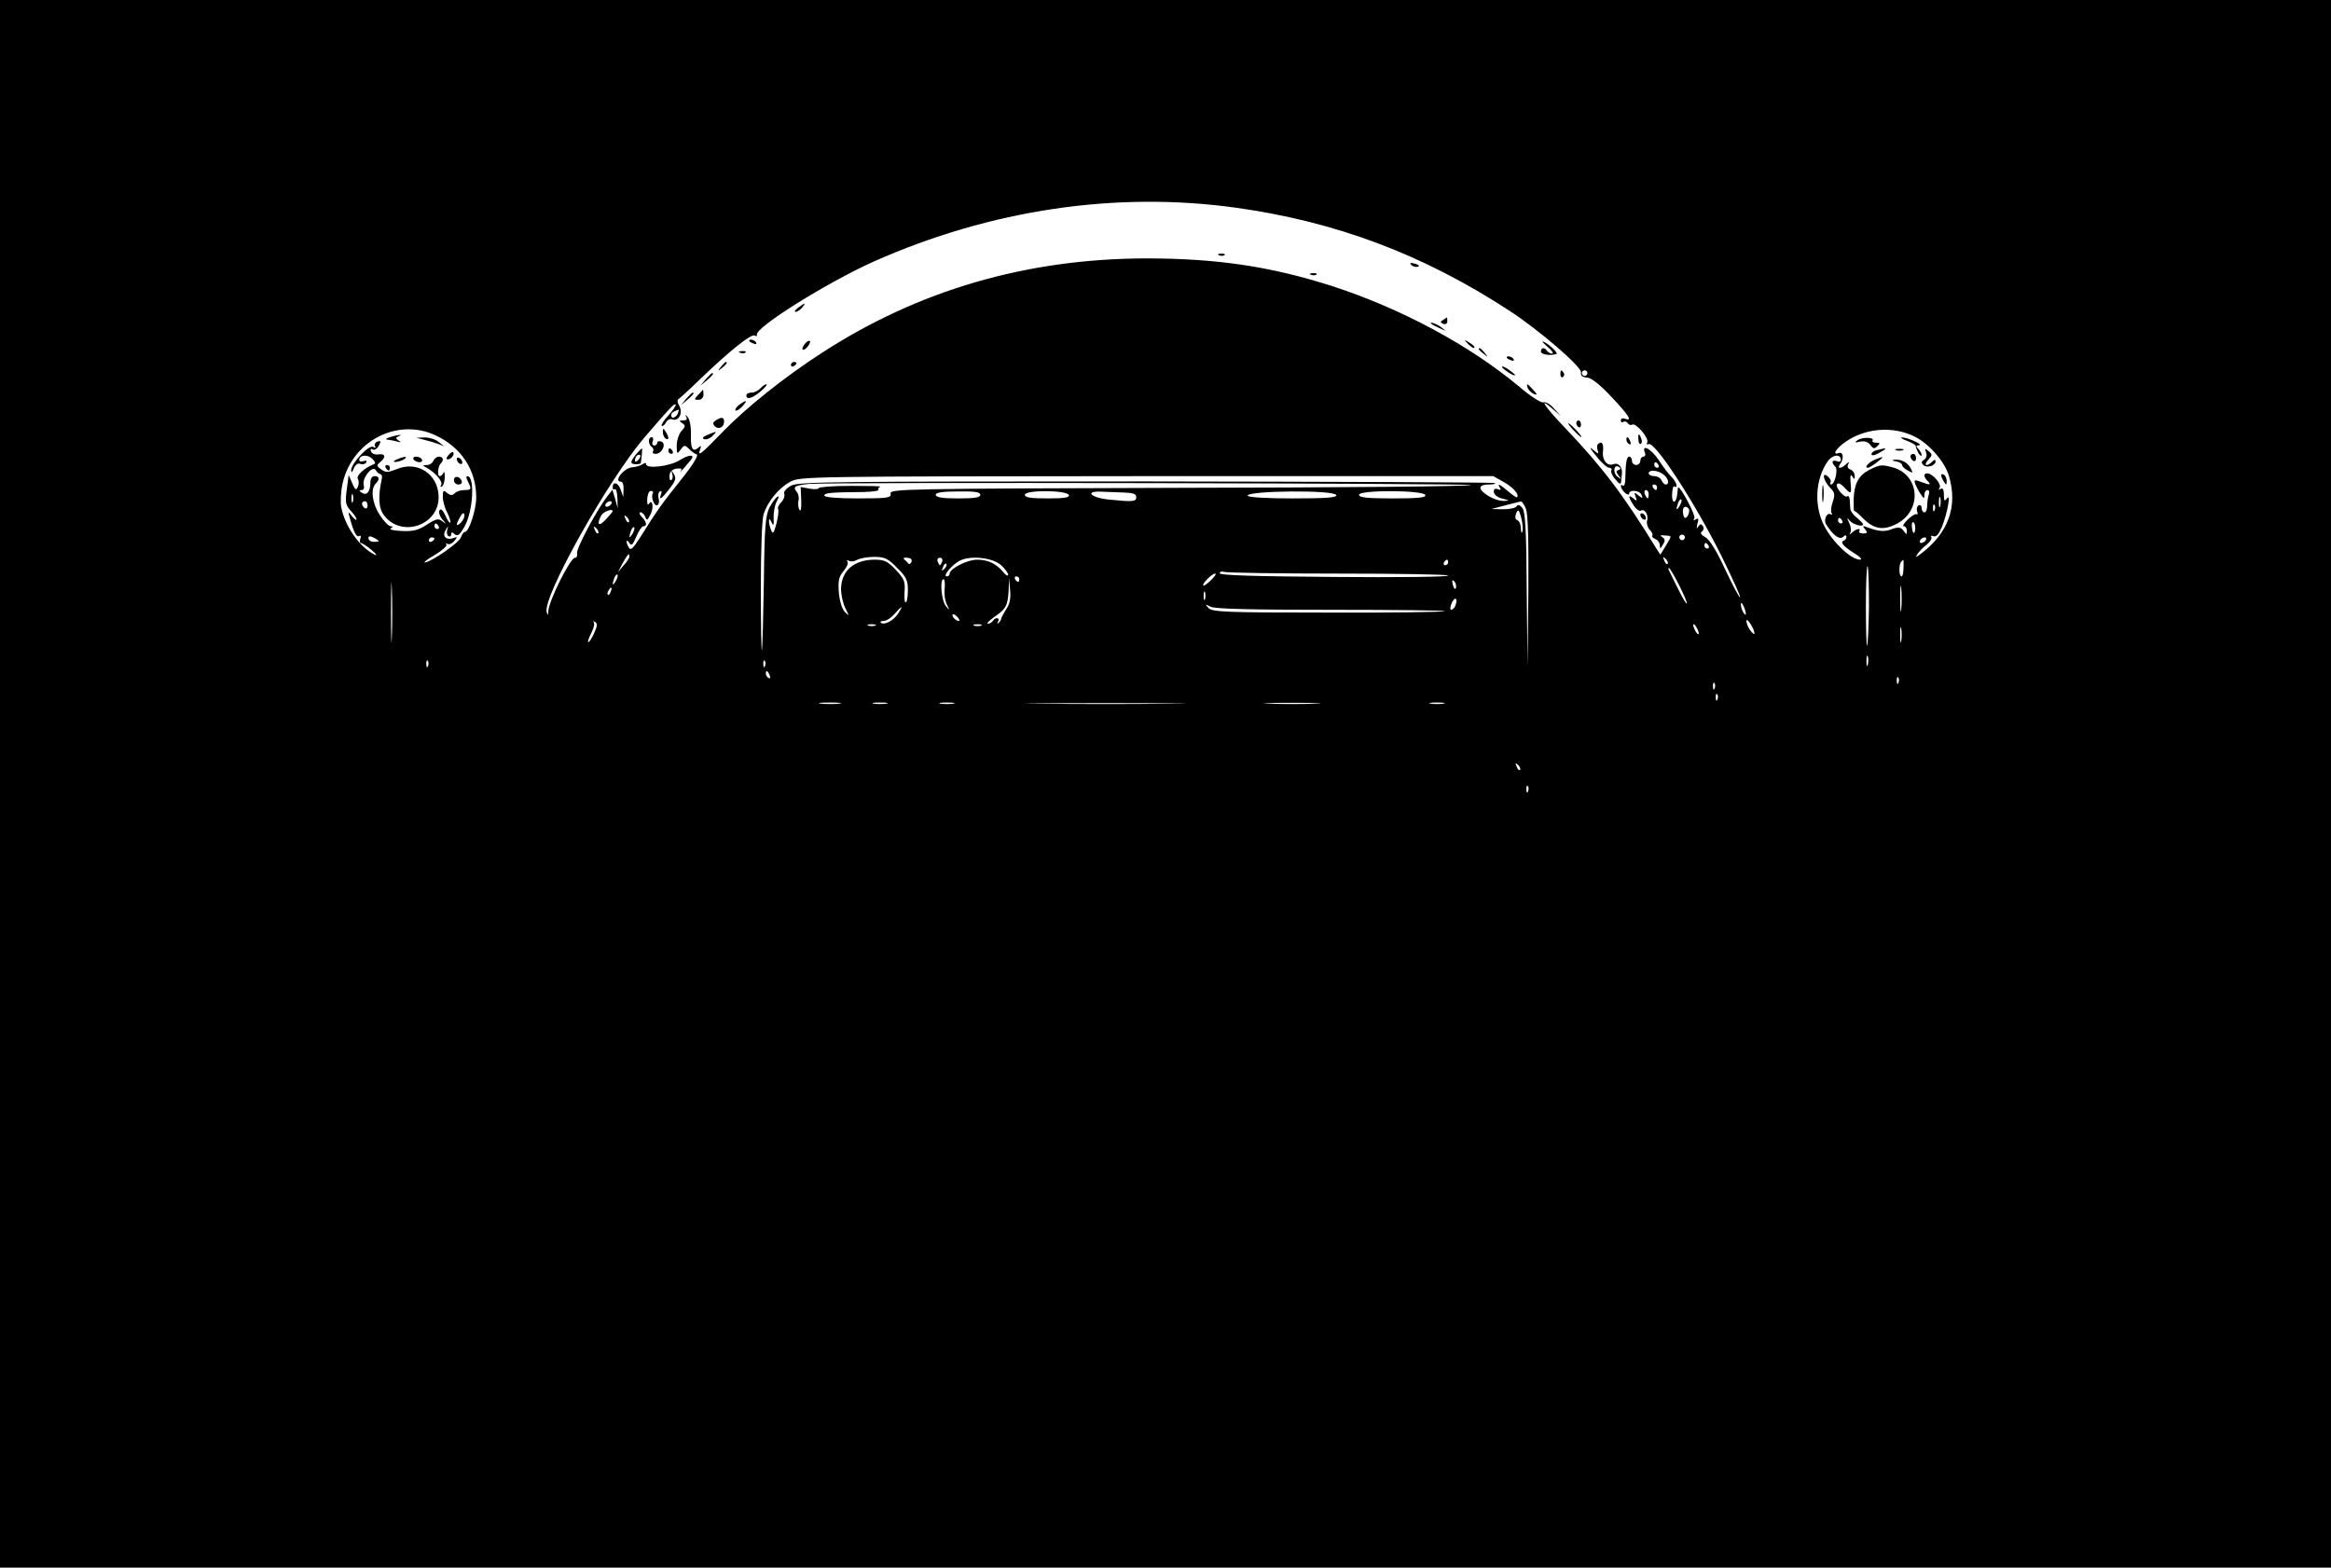 <?xml version="1.0" standalone="no"?>
<!DOCTYPE svg PUBLIC "-//W3C//DTD SVG 20010904//EN"
 "http://www.w3.org/TR/2001/REC-SVG-20010904/DTD/svg10.dtd">
<svg version="1.0" xmlns="http://www.w3.org/2000/svg"
 width="837pt" height="563pt" viewBox="0 0 837 563"
 preserveAspectRatio="xMidYMid meet">

<g transform="translate(0,563) scale(0.1,-0.1)"
fill="#000000" stroke="none">
<path d="M0 2815 l0 -2815 4185 0 4185 0 0 2815 0 2815 -4185 0 -4185 0 0
-2815z m4438 2069 c359 -50 673 -168 982 -370 106 -69 258 -200 257 -221 -2
-12 5 -18 22 -19 15 -1 46 -25 87 -69 64 -68 77 -89 49 -79 -8 4 -15 1 -15 -6
0 -6 4 -9 9 -5 5 3 12 1 16 -5 4 -6 11 -8 16 -5 12 8 60 -47 54 -63 -3 -7 -1
-11 4 -7 22 13 165 -207 261 -399 40 -81 71 -149 68 -151 -2 -3 -26 42 -53 99
-31 68 -57 109 -72 117 -15 8 -19 15 -12 20 6 4 8 12 4 19 -6 9 -10 9 -17 -1
-6 -10 -7 -7 -3 10 5 17 4 22 -5 16 -9 -5 -11 -4 -6 4 6 9 -48 111 -58 111 -1
0 -2 -10 -3 -21 -3 -38 -20 -42 -19 -5 1 19 4 32 8 29 15 -9 8 17 -10 34 -10
10 -31 37 -46 61 -27 40 -62 59 -50 27 4 -8 1 -15 -5 -15 -6 0 -11 -7 -11 -15
0 -8 -7 -15 -15 -15 -8 0 -15 7 -15 15 0 8 -4 15 -10 15 -9 0 -13 -20 -14 -82
0 -15 -4 -25 -8 -22 -14 9 -8 -13 7 -26 8 -7 15 -8 15 -3 0 16 38 12 44 -4 6
-14 4 -14 -11 -2 -15 12 -16 12 -10 -5 6 -16 5 -17 -8 -6 -20 16 -19 6 1 -25
9 -14 21 -22 26 -19 14 9 29 -17 22 -37 -2 -9 2 -24 10 -32 8 -8 12 -17 9 -21
-3 -3 2 -8 11 -12 9 -3 16 -14 16 -23 1 -13 2 -13 11 3 9 14 8 20 -2 27 -10 6
-7 8 9 6 27 -2 26 1 3 -38 l-19 -31 -15 23 c-119 194 -194 292 -327 432 -75
78 -100 117 -42 66 l27 -24 -25 28 c-13 15 -30 25 -38 22 -8 -3 -47 22 -90 59
-177 147 -421 278 -667 358 -221 71 -415 100 -670 100 -429 -1 -817 -114
-1165 -340 -133 -86 -268 -194 -353 -281 -79 -82 -94 -94 -83 -65 5 14 4 15
-8 5 -18 -15 -26 -2 -25 41 1 39 -4 65 -16 75 -4 4 -5 2 -1 -4 5 -9 1 -13 -11
-13 -15 0 -15 -2 -3 -10 12 -8 12 -11 -3 -28 -9 -10 -17 -34 -17 -52 0 -31 1
-32 14 -15 12 17 15 18 30 3 8 -9 21 -18 28 -20 7 -3 -14 -38 -55 -89 -69 -86
-89 -114 -147 -207 -24 -38 -35 -50 -41 -40 -5 7 -9 18 -9 23 0 6 5 3 10 -5 7
-12 12 -7 25 23 8 20 20 37 25 37 15 0 12 17 -6 34 -8 9 -10 16 -4 16 6 0 13
-7 17 -16 5 -14 8 -13 18 7 14 24 8 61 -5 39 -4 -6 -7 1 -6 17 1 17 6 30 13
30 7 0 10 -4 7 -9 -8 -13 6 -49 17 -42 5 3 7 14 4 24 -3 10 -1 21 4 25 7 3 8
0 5 -9 -10 -26 2 -18 30 19 22 28 25 38 16 52 -11 17 -11 17 -6 1 3 -10 1 -20
-3 -22 -5 -3 -8 4 -7 16 1 14 9 22 25 25 18 2 21 0 15 -10 -8 -11 7 6 36 40
18 22 -5 22 -40 0 -35 -22 -120 -32 -120 -14 0 6 -5 5 -12 0 -7 -5 -24 -10
-36 -11 -31 -1 -71 -52 -42 -52 6 0 10 -12 9 -27 l-1 -28 -10 28 c-9 25 -28
29 -28 6 0 -6 3 -8 8 -6 4 3 8 -11 9 -31 l1 -37 -9 33 -10 33 -18 -23 c-38
-49 -112 -188 -109 -205 2 -10 -2 -17 -7 -16 -16 2 -94 -154 -96 -191 -1 -17
-2 -18 -6 -4 -14 56 221 475 352 628 93 108 106 122 111 117 3 -2 -9 -20 -25
-38 -17 -18 -28 -35 -25 -38 3 -3 10 2 15 11 5 10 15 15 23 12 22 -9 39 21 26
47 -9 15 -9 23 -1 28 6 4 43 38 83 77 104 99 176 156 188 149 6 -4 9 -2 8 3
-7 26 253 188 420 263 419 186 869 253 1300 193z m1262 -594 c0 -5 -4 -10 -10
-10 -5 0 -10 5 -10 10 0 6 5 10 10 10 6 0 10 -4 10 -10z m-3266 -145 c-7 -16
-24 -21 -24 -6 0 8 7 13 27 20 1 1 0 -6 -3 -14z m-869 -79 c92 -43 145 -125
145 -222 0 -45 -26 -124 -40 -124 -5 0 -11 -9 -15 -20 -6 -19 -109 -90 -130
-90 -5 0 11 13 38 28 26 16 44 32 40 37 -5 4 -3 5 3 2 7 -4 18 1 25 10 12 14
12 16 -2 11 -26 -10 -43 6 -29 28 9 16 11 16 6 2 -3 -10 -1 -20 4 -23 6 -4 10
-1 10 6 0 8 4 9 13 0 11 -8 18 -2 35 28 31 55 38 181 10 181 -5 0 -4 -8 2 -19
14 -28 13 -31 -13 -31 -13 0 -28 -5 -35 -12 -8 -8 -15 -8 -27 2 -13 11 -15 9
-15 -14 0 -15 7 -41 16 -57 8 -17 13 -33 11 -36 -3 -2 -11 9 -18 26 -9 19 -16
26 -21 18 -4 -6 1 -21 10 -32 16 -18 16 -19 0 -7 -14 11 -22 9 -55 -12 -30
-20 -49 -25 -90 -23 -28 1 -46 5 -40 9 9 6 9 8 0 8 -7 0 -25 18 -39 40 -28 42
-34 94 -15 113 15 15 14 27 -4 27 -9 0 -15 -9 -15 -22 0 -34 -13 -49 -30 -38
-11 7 -12 10 -2 10 8 0 11 7 8 18 -7 24 31 72 43 54 4 -8 12 -14 17 -15 5 -1
7 -9 5 -17 -14 -62 -12 -107 9 -132 62 -80 195 -35 195 66 0 82 -75 133 -151
101 -30 -12 -39 -13 -55 -1 -17 12 -18 15 -4 26 22 18 19 32 -7 28 -11 -2 -23
3 -26 11 -3 8 0 11 6 7 6 -4 16 2 22 13 9 17 8 19 -5 15 -8 -3 -12 -11 -8 -17
4 -6 1 -7 -7 -2 -15 9 -80 -60 -79 -84 0 -10 4 -8 9 6 6 14 15 21 24 17 8 -3
17 -1 21 5 3 7 0 8 -9 5 -9 -3 -16 -2 -16 4 0 18 29 21 46 5 14 -14 14 -18 2
-22 -31 -13 -60 -40 -53 -51 4 -6 4 -19 0 -28 -6 -14 -10 -12 -20 12 l-13 30
-7 -53 c-6 -45 -4 -55 14 -75 12 -12 21 -26 21 -31 0 -5 -7 0 -16 11 -14 18
-15 18 -8 -6 14 -51 24 -71 34 -65 6 3 7 -1 4 -9 -3 -9 -2 -16 2 -16 5 -1 23
-12 39 -26 17 -14 21 -21 10 -16 -54 27 -107 102 -120 172 -3 19 -1 57 5 83
34 154 198 238 335 173z m5312 -5 c51 -26 106 -89 121 -140 33 -110 -2 -206
-102 -281 -18 -13 -19 -13 -11 0 5 8 19 23 32 33 13 10 21 23 18 28 -4 5 0 6
8 3 10 -3 19 8 30 34 20 50 33 123 18 102 -9 -12 -11 -9 -11 13 0 19 -4 26
-12 21 -7 -5 -8 -3 -3 5 7 13 -26 51 -45 51 -14 0 -13 -13 2 -28 14 -14 8 -15
-26 -2 -21 8 -24 7 -19 -8 4 -9 12 -26 20 -37 11 -17 13 -17 13 -2 0 9 5 17
11 17 6 0 8 -7 5 -16 -3 -9 -6 -27 -6 -40 0 -13 -4 -24 -10 -24 -5 0 -10 7
-10 16 0 8 -5 12 -11 9 -6 -4 -8 -14 -5 -22 3 -8 2 -12 -2 -10 -4 3 -18 -6
-32 -19 -13 -13 -20 -24 -14 -24 6 0 11 -7 11 -16 0 -15 -1 -15 -12 0 -10 13
-18 14 -41 6 -27 -11 -49 -9 -91 7 -15 6 -16 4 -6 -8 10 -12 8 -15 -7 -15 -10
0 -16 4 -14 8 8 13 -11 9 -25 -4 -11 -10 -12 -10 -7 -1 4 7 2 23 -4 35 -9 19
-9 21 2 8 12 -14 48 -24 48 -13 0 3 -10 13 -22 23 -13 10 -23 24 -24 32 0 7
-2 22 -2 32 -1 11 -5 17 -8 14 -9 -10 -45 32 -38 43 4 6 14 2 25 -10 26 -28
28 -27 24 16 -2 24 0 32 6 22 7 -12 9 -11 9 2 0 9 -7 20 -16 23 -9 3 -12 11
-8 18 6 10 4 11 -7 1 -7 -7 -17 -13 -22 -13 -6 0 -5 5 0 13 15 18 12 46 -4 40
-24 -9 -13 13 18 36 73 54 176 63 256 22z m-267 -83 c0 -6 -7 -8 -15 -4 -17 6
-20 -5 -5 -20 11 -11 -2 -64 -15 -64 -4 0 -4 3 -2 8 3 4 -1 13 -9 20 -24 22
-17 -15 7 -39 17 -17 19 -25 10 -51 -6 -17 -8 -35 -4 -41 3 -5 1 -7 -4 -4 -13
8 -26 -20 -16 -36 24 -38 47 -56 60 -46 8 8 13 8 13 1 0 -6 -4 -12 -10 -14
-14 -5 0 -21 40 -46 20 -12 28 -22 19 -22 -32 0 -97 61 -128 120 -38 72 -33
168 11 232 18 26 48 29 48 6z m-655 -18 c3 -5 1 -10 -4 -10 -6 0 -11 5 -11 10
0 6 2 10 4 10 3 0 8 -4 11 -10z m18 -34 c18 -14 23 -36 8 -36 -5 0 -11 7 -15
15 -3 8 -15 15 -26 15 -11 0 -20 5 -20 10 0 14 32 12 53 -4z m-572 -28 c33
-19 56 -45 46 -54 -1 -2 -16 8 -31 21 -32 27 -41 31 -30 13 5 -7 2 -9 -8 -5
-11 4 -15 0 -14 -11 2 -10 16 -20 32 -23 24 -6 25 -7 6 -8 -24 -1 -58 14 -79
34 -15 16 -6 25 25 25 14 0 23 2 20 5 -3 3 -565 5 -1251 6 -1116 0 -1248 -1
-1276 -15 -18 -10 -28 -22 -25 -30 3 -7 -2 -21 -11 -30 -9 -9 -14 -20 -11 -24
3 -5 0 -28 -6 -52 -9 -35 -13 -40 -19 -24 -11 27 -10 54 1 29 7 -16 9 -13 8
15 -1 19 4 46 11 59 8 15 9 21 2 17 -6 -4 -19 -22 -28 -39 -14 -27 -18 -69
-20 -262 -2 -126 -5 -239 -7 -250 -2 -11 -4 87 -4 219 0 139 4 252 10 270 16
47 55 94 96 116 36 19 67 19 1281 20 l1243 0 39 -22z m-119 -10 c-5 -5 -476
-9 -1047 -10 -984 -3 -1040 -4 -1037 -20 3 -16 -8 -18 -118 -18 -73 0 -120 4
-120 10 0 10 22 12 142 13 31 1 55 4 52 8 -2 4 1 9 7 11 6 2 -41 3 -105 3 -64
0 -116 -4 -116 -8 0 -4 -15 -5 -33 -2 l-32 6 2 -48 c1 -28 -1 -42 -6 -34 -5 7
-6 22 -4 32 3 11 0 26 -7 34 -14 17 -5 22 45 27 69 7 2383 2 2377 -4z m668 -8
c0 -5 -2 -10 -4 -10 -3 0 -8 5 -11 10 -3 6 -1 10 4 10 6 0 11 -4 11 -10z
m-2430 -27 c0 -10 -21 -13 -80 -13 -57 0 -80 4 -80 13 0 8 23 12 80 12 59 1
80 -2 80 -12z m318 -1 c3 -9 -17 -12 -77 -12 -59 0 -81 3 -81 13 0 18 152 17
158 -1z m200 9 c30 -1 42 -5 42 -16 0 -17 -11 -18 -99 -9 -67 7 -88 32 -23 28
20 -1 56 -2 80 -3z m760 -9 c3 -9 -35 -12 -157 -12 -96 0 -161 4 -161 10 0 18
311 21 318 2z m320 0 c3 -9 -25 -12 -117 -12 -91 0 -121 3 -121 13 0 18 232
17 238 -1z m802 3 c0 -8 -2 -15 -4 -15 -2 0 -6 7 -10 15 -3 8 -1 15 4 15 6 0
10 -7 10 -15z m-4653 -27 c-3 -7 -5 -2 -5 12 0 14 2 19 5 13 2 -7 2 -19 0 -25z
m5700 -15 c-3 -10 -5 -4 -5 12 0 17 2 24 5 18 2 -7 2 -21 0 -30z m-936 0 c-12
-20 -14 -14 -5 12 4 9 9 14 11 11 3 -2 0 -13 -6 -23z m-4711 1 c0 -8 -4 -12
-10 -9 -5 3 -10 10 -10 16 0 5 5 9 10 9 6 0 10 -7 10 -16z m875 6 c-3 -5 -11
-10 -16 -10 -6 0 -7 5 -4 10 3 6 11 10 16 10 6 0 7 -4 4 -10z m3284 -17 c8
-19 10 -113 9 -298 l-3 -270 -3 276 c-1 212 -5 279 -15 294 -10 12 -16 14 -21
7 -4 -7 -26 -11 -49 -11 l-42 1 50 13 c28 7 53 14 56 14 4 1 12 -11 18 -26z
m1468 -5 c-3 -8 -6 -5 -6 6 -1 11 2 17 5 13 3 -3 4 -12 1 -19z m-884 6 c7 -7
-2 -34 -12 -34 -4 0 -7 9 -8 20 -2 19 8 26 20 14z m-3863 -10 c0 -2 -11 -15
-25 -30 -25 -27 -34 -19 -16 15 8 14 41 26 41 15z m3267 -72 c-3 -10 -5 -5 -6
10 0 14 -6 28 -13 30 -7 3 -9 11 -4 24 7 16 10 15 18 -14 5 -19 7 -41 5 -50z
m-3811 32 c-19 -18 -21 -11 -4 19 7 14 13 17 15 10 3 -7 -3 -20 -11 -29z m602
1 c-3 -3 -9 2 -12 12 -6 14 -5 15 5 6 7 -7 10 -15 7 -18z m4357 5 c3 -5 1 -10
-4 -10 -6 0 -11 5 -11 10 0 6 2 10 4 10 3 0 8 -4 11 -10z m262 -30 c-2 -23
-10 -17 -12 10 -1 10 2 17 6 14 4 -2 7 -13 6 -24z m-5302 10 c3 -5 1 -10 -4
-10 -6 0 -11 5 -11 10 0 6 2 10 4 10 3 0 8 -4 11 -10z m573 -25 c-3 -3 -9 2
-12 12 -6 14 -5 15 5 6 7 -7 10 -15 7 -18z m123 -2 c-12 -20 -14 -14 -5 12 4
9 9 14 11 11 3 -2 0 -13 -6 -23z m-911 -26 c0 -2 -8 -3 -18 -3 -10 0 -19 6
-19 13 0 8 6 9 19 2 10 -5 18 -11 18 -12z m4690 13 c0 -5 -4 -10 -10 -10 -5 0
-10 5 -10 10 0 6 5 10 10 10 6 0 10 -4 10 -10z m-4490 -4 c0 -3 -4 -8 -10 -11
-5 -3 -10 -1 -10 4 0 6 5 11 10 11 6 0 10 -2 10 -4z m5355 -6 c-3 -5 -11 -10
-16 -10 -6 0 -7 5 -4 10 3 6 11 10 16 10 6 0 7 -4 4 -10z m-780 -20 c3 -5 1
-10 -4 -10 -6 0 -11 5 -11 10 0 6 2 10 4 10 3 0 8 -4 11 -10z m-3875 -39 c0
-5 -9 -19 -21 -32 l-20 -24 17 33 c19 33 24 38 24 23z m961 -40 c33 -32 39
-45 39 -79 0 -23 -3 -43 -7 -45 -5 -3 -6 14 -5 37 3 37 -1 47 -31 79 -29 31
-41 37 -76 37 -75 0 -120 -40 -121 -105 0 -22 7 -53 16 -70 14 -28 14 -29 -2
-13 -10 10 -19 38 -22 70 -3 43 0 57 17 77 11 13 18 28 14 34 -3 6 -1 7 5 3 7
-4 20 -2 29 3 10 6 38 11 62 11 37 0 49 -5 82 -39z m52 21 c-3 -7 -9 -10 -12
-5 -3 4 -10 11 -15 15 -4 4 1 6 12 5 12 -1 18 -6 15 -15z m110 1 c-3 -7 -6
-13 -8 -13 -2 0 -5 6 -8 13 -3 8 1 14 8 14 7 0 11 -6 8 -14z m212 -13 c14 -13
25 -28 25 -34 -1 -6 -9 -2 -18 10 -25 30 -55 44 -94 44 -34 0 -98 -32 -98 -50
0 -5 -5 -10 -10 -10 -18 0 23 47 50 58 41 18 117 8 145 -18z m2393 5 c-3 -3
-9 2 -12 12 -6 14 -5 15 5 6 7 -7 10 -15 7 -18z m-788 5 c0 -5 -5 -10 -11 -10
-5 0 -7 5 -4 10 3 6 8 10 11 10 2 0 4 -4 4 -10z m1635 -20 c0 -16 -3 -30 -7
-30 -10 0 -10 44 -1 53 9 10 9 10 8 -23z m-3444 -3 c-10 -9 -11 -8 -5 6 3 10
9 15 12 12 3 -3 0 -11 -7 -18z m-1984 -244 c-1 -49 -3 -9 -3 87 0 96 2 136 3
88 2 -49 2 -127 0 -175z m5304 110 c-1 -75 -4 -139 -7 -142 -2 -2 -4 62 -4
144 0 82 3 146 6 142 3 -3 5 -68 5 -144z m-682 76 c17 -34 30 -64 28 -66 -4
-3 -22 32 -65 120 -2 4 -1 7 1 7 3 0 19 -28 36 -61z m-1223 41 c217 0 394 -3
394 -7 0 -5 -184 -7 -410 -5 -286 2 -410 6 -410 13 0 6 7 8 16 5 9 -3 193 -6
410 -6z m-2595 -27 c-12 -20 -14 -14 -5 12 4 9 9 14 11 11 3 -2 0 -13 -6 -23z
m2138 4 c-13 -13 -26 -22 -28 -20 -7 5 31 43 42 43 6 0 -1 -10 -14 -23z m-689
3 c0 -5 -2 -10 -4 -10 -3 0 -8 5 -11 10 -3 6 -1 10 4 10 6 0 11 -4 11 -10z
m-268 -34 c-2 -18 1 -44 8 -57 11 -23 10 -23 -4 -5 -16 20 -22 96 -8 96 4 0 6
-15 4 -34z m221 -74 c-9 -15 -18 -30 -18 -34 0 -3 -4 -10 -9 -15 -5 -5 -6 -3
-2 5 8 14 -10 17 -19 2 -3 -5 -11 -10 -18 -10 -6 0 5 11 24 25 42 28 48 41 51
98 l1 42 4 -43 c3 -30 -1 -52 -14 -70z m1615 77 c-3 -8 -7 -3 -11 10 -4 17 -3
21 5 13 5 -5 8 -16 6 -23z m1599 -76 c-2 -21 -4 -4 -4 37 0 41 2 58 4 38 2
-21 2 -55 0 -75z m-4634 62 c-3 -9 -8 -14 -10 -11 -3 3 -2 9 2 15 9 16 15 13
8 -4z m2134 -27 c-3 -7 -5 -2 -5 12 0 14 2 19 5 13 2 -7 2 -19 0 -25z m899
-23 c-3 -8 -10 -15 -15 -15 -5 0 -4 11 2 25 12 25 23 16 13 -10z m1043 -30 c0
-5 -4 -3 -9 5 -5 8 -9 22 -9 30 0 16 17 -16 18 -35z m-1488 15 c227 0 410 -2
407 -5 -3 -3 -192 -6 -419 -5 -365 0 -415 2 -429 16 -14 15 -13 15 7 5 15 -8
150 -11 434 -11z m-1557 -15 c-16 -24 -50 -42 -61 -31 -4 3 1 6 10 6 10 0 27
11 39 25 28 32 33 32 12 0z m221 -24 c-6 -5 -25 10 -25 20 0 5 6 4 14 -3 8 -7
12 -15 11 -17z m2855 -45 c0 -6 -7 -1 -15 10 -8 10 -14 26 -14 34 0 16 28 -28
29 -44z m-4167 -1 c-9 -19 -18 -33 -21 -31 -2 2 3 17 12 34 8 16 12 33 8 37
-4 5 -2 5 5 1 9 -5 8 -15 -4 -41z m1010 28 c-7 -2 -19 -2 -25 0 -7 3 -2 5 12
5 14 0 19 -2 13 -5z m380 0 c-7 -2 -19 -2 -25 0 -7 3 -2 5 12 5 14 0 19 -2 13
-5z m2577 -28 c0 -5 -5 -3 -10 5 -5 8 -10 20 -10 25 0 6 5 3 10 -5 5 -8 10
-19 10 -25z m727 -27 c-2 -13 -4 -3 -4 22 0 25 2 35 4 23 2 -13 2 -33 0 -45z
m-120 -85 c-3 -10 -5 -4 -5 12 0 17 2 24 5 18 2 -7 2 -21 0 -30z m-5170 -5
c-3 -8 -6 -5 -6 6 -1 11 2 17 5 13 3 -3 4 -12 1 -19z m1210 0 c-3 -8 -6 -5 -6
6 -1 11 2 17 5 13 3 -3 4 -12 1 -19z m17 -34 c3 -8 2 -12 -4 -9 -6 3 -10 10
-10 16 0 14 7 11 14 -7z m4053 -26 c-3 -8 -6 -5 -6 6 -1 11 2 17 5 13 3 -3 4
-12 1 -19z m-660 -20 c-3 -8 -6 -5 -6 6 -1 11 2 17 5 13 3 -3 4 -12 1 -19z
m10 -40 c-3 -8 -6 -5 -6 6 -1 11 2 17 5 13 3 -3 4 -12 1 -19z m-3154 -15 c-18
-2 -48 -2 -65 0 -18 2 -4 4 32 4 36 0 50 -2 33 -4z m170 0 c-13 -2 -33 -2 -45
0 -13 2 -3 4 22 4 25 0 35 -2 23 -4z m240 0 c-13 -2 -33 -2 -45 0 -13 2 -3 4
22 4 25 0 35 -2 23 -4z m780 0 c-128 -2 -338 -2 -465 0 -128 1 -24 2 232 2
256 0 360 -1 233 -2z m520 0 c-46 -2 -120 -2 -165 0 -46 1 -9 3 82 3 91 0 128
-2 83 -3z m460 0 c-13 -2 -33 -2 -45 0 -13 2 -3 4 22 4 25 0 35 -2 23 -4z
m275 -238 c-3 -3 -9 2 -12 12 -6 14 -5 15 5 6 7 -7 10 -15 7 -18z m29 -77 c-3
-8 -6 -5 -6 6 -1 11 2 17 5 13 3 -3 4 -12 1 -19z"/>
<path d="M4378 4713 c7 -3 16 -2 19 1 4 3 -2 6 -13 5 -11 0 -14 -3 -6 -6z"/>
<path d="M5068 4678 c5 -5 16 -8 23 -6 8 3 3 7 -10 11 -17 4 -21 3 -13 -5z"/>
<path d="M4708 4643 c7 -3 16 -2 19 1 4 3 -2 6 -13 5 -11 0 -14 -3 -6 -6z"/>
<path d="M2866 4525 c-11 -8 -15 -15 -9 -15 6 0 16 7 23 15 16 19 11 19 -14 0z"/>
<path d="M5182 4481 c-11 -7 -11 -9 0 -14 9 -3 15 1 15 9 0 8 -1 14 -1 14 -1
0 -7 -4 -14 -9z"/>
<path d="M5141 4466 c2 -2 15 -9 29 -15 24 -11 24 -11 6 3 -16 13 -49 24 -35
12z"/>
<path d="M2690 4406 c0 -2 7 -7 16 -10 8 -3 12 -2 9 4 -6 10 -25 14 -25 6z"/>
<path d="M2890 4395 c-7 -9 -11 -18 -8 -20 3 -3 11 1 18 10 7 9 11 18 8 20 -3
3 -11 -1 -18 -10z"/>
<path d="M5272 4394 c10 -10 20 -16 22 -13 3 3 -5 11 -17 18 -21 13 -21 12 -5
-5z"/>
<path d="M5555 4386 c17 -14 25 -25 18 -26 -6 0 -15 5 -18 10 -9 14 -22 12
-22 -3 0 -10 35 -16 56 -8 7 2 -23 32 -43 42 -13 7 -9 1 9 -15z"/>
<path d="M5310 4376 c0 -2 8 -10 18 -17 15 -13 16 -12 3 4 -13 16 -21 21 -21
13z"/>
<path d="M2658 4363 c7 -3 16 -2 19 1 4 3 -2 6 -13 5 -11 0 -14 -3 -6 -6z"/>
<path d="M5410 4346 c0 -2 7 -7 16 -10 8 -3 12 -2 9 4 -6 10 -25 14 -25 6z"/>
<path d="M2589 4313 c-13 -16 -12 -17 4 -4 16 13 21 21 13 21 -2 0 -10 -8 -17
-17z"/>
<path d="M2840 4319 c0 -5 5 -7 10 -4 6 3 10 8 10 11 0 2 -4 4 -10 4 -5 0 -10
-5 -10 -11z"/>
<path d="M5394 4311 c7 -11 46 -35 46 -28 0 3 -12 12 -26 22 -15 9 -23 12 -20
6z"/>
<path d="M5603 4285 c0 -8 4 -12 9 -9 5 3 6 10 3 15 -9 13 -12 11 -12 -6z"/>
<path d="M2534 4268 l-19 -23 23 19 c21 18 27 26 19 26 -2 0 -12 -10 -23 -22z"/>
<path d="M2730 4235 c-7 -8 -21 -15 -31 -15 -11 0 -19 -4 -19 -10 0 -17 21
-11 52 15 16 14 25 25 20 25 -5 0 -15 -7 -22 -15z"/>
<path d="M5486 4236 c3 -8 13 -17 22 -21 13 -5 13 -2 -3 15 -21 24 -26 25 -19
6z"/>
<path d="M2507 4212 c-15 -16 -15 -18 1 -18 10 0 18 8 18 18 0 10 -1 18 -2 18
0 0 -8 -8 -17 -18z"/>
<path d="M2464 4198 l-19 -23 23 19 c21 18 27 26 19 26 -2 0 -12 -10 -23 -22z"/>
<path d="M2654 4176 c-10 -8 -16 -17 -13 -20 3 -3 14 3 24 14 21 23 17 26 -11
6z"/>
<path d="M2570 4120 c-11 -7 -12 -12 -3 -21 13 -13 33 -4 33 17 0 16 -9 18
-30 4z"/>
<path d="M5660 4111 c0 -6 4 -12 8 -15 5 -3 9 1 9 9 0 8 -4 15 -9 15 -4 0 -8
-4 -8 -9z"/>
<path d="M5650 4085 c13 -14 26 -25 28 -25 3 0 -5 11 -18 25 -13 14 -26 25
-28 25 -3 0 5 -11 18 -25z"/>
<path d="M2380 4078 c0 -9 5 -20 10 -23 13 -8 13 5 0 25 -8 13 -10 13 -10 -2z"/>
<path d="M2540 4068 c-16 -7 -20 -12 -12 -15 8 -3 21 2 30 11 19 18 17 19 -18
4z"/>
<path d="M5883 4051 c0 -11 5 -18 9 -15 4 3 5 11 1 19 -7 21 -12 19 -10 -4z"/>
<path d="M2330 4046 c0 -8 5 -18 10 -21 6 -4 8 -11 5 -16 -4 -5 1 -9 9 -9 23
0 40 36 21 44 -8 3 -15 1 -15 -4 0 -6 -5 -10 -11 -10 -6 0 -9 7 -5 15 3 8 1
15 -4 15 -6 0 -10 -6 -10 -14z"/>
<path d="M5840 4051 c0 -6 4 -13 10 -16 6 -3 7 1 4 9 -7 18 -14 21 -14 7z"/>
<path d="M5737 4034 c-3 -3 -3 -13 0 -22 5 -14 2 -13 -17 3 -15 13 -11 4 11
-22 18 -24 40 -43 47 -43 7 0 11 -4 8 -9 -3 -5 3 -20 14 -32 14 -18 20 -20 21
-9 1 8 2 22 3 30 2 22 -13 40 -30 33 -23 -9 -42 15 -38 47 3 28 -5 38 -19 24z
m75 -92 c-10 -3 -10 -7 0 -20 12 -15 11 -15 -4 -4 -18 14 -13 47 5 35 8 -5 7
-8 -1 -11z"/>
<path d="M2288 4003 c-26 -31 -27 -39 -7 -40 10 -1 20 1 20 5 3 17 6 52 4 52
-1 0 -9 -8 -17 -17z m4 -25 c-7 -7 -12 -8 -12 -2 0 14 12 26 19 19 2 -3 -1
-11 -7 -17z"/>
<path d="M2400 4010 c0 -5 5 -10 11 -10 5 0 7 5 4 10 -3 6 -8 10 -11 10 -2 0
-4 -4 -4 -10z"/>
<path d="M5890 3781 c0 -5 5 -13 10 -16 6 -3 10 -2 10 4 0 5 -4 13 -10 16 -5
3 -10 2 -10 -4z"/>
<path d="M1400 4060 c-15 -5 -18 -8 -8 -9 9 -1 25 -4 35 -7 13 -4 15 -3 4 4
-11 8 -11 10 0 15 21 8 -3 6 -31 -3z"/>
<path d="M1525 4050 c17 -4 39 -11 50 -15 l20 -8 -20 16 c-11 9 -33 16 -50 16
l-30 -1 30 -8z"/>
<path d="M1610 3995 c-8 -9 -8 -15 -2 -15 12 0 26 19 19 26 -2 2 -10 -2 -17
-11z"/>
<path d="M1425 3980 c-13 -6 -15 -9 -5 -9 8 0 22 4 30 9 18 12 2 12 -25 0z"/>
<path d="M1485 3980 c3 -5 13 -10 21 -10 8 0 12 5 9 10 -3 6 -13 10 -21 10 -8
0 -12 -4 -9 -10z"/>
<path d="M1556 3975 c-3 -8 -13 -15 -23 -15 -17 -1 -17 -1 1 -11 32 -19 57
-49 50 -61 -4 -6 -3 -8 3 -5 6 4 10 19 10 34 0 16 -2 22 -4 16 -3 -7 -9 -13
-14 -13 -10 0 -7 35 4 46 12 12 8 24 -7 24 -8 0 -16 -7 -20 -15z"/>
<path d="M1640 3981 c0 -5 5 -13 10 -16 6 -3 10 -2 10 4 0 5 -4 13 -10 16 -5
3 -10 2 -10 -4z"/>
<path d="M1385 3950 c3 -5 8 -10 11 -10 2 0 4 5 4 10 0 6 -5 10 -11 10 -5 0
-7 -4 -4 -10z"/>
<path d="M1630 3906 c0 -9 7 -16 16 -16 9 0 14 5 12 12 -6 18 -28 21 -28 4z"/>
<path d="M6670 4049 c-12 -8 -10 -10 9 -5 16 3 29 -1 37 -12 10 -14 15 -15 25
-4 11 10 10 12 -5 12 -9 0 -15 4 -12 8 7 12 -37 13 -54 1z"/>
<path d="M6847 4047 c18 -7 33 -15 32 -20 0 -4 5 -15 10 -25 6 -9 11 -12 11
-6 0 5 -5 15 -12 22 -9 9 -9 12 3 13 18 1 -41 28 -61 28 -8 0 0 -6 17 -12z"/>
<path d="M6738 4013 c-10 -2 -18 -9 -18 -14 0 -6 10 -5 23 2 37 20 36 23 -5
12z"/>
<path d="M6808 4013 c6 -2 18 -2 25 0 6 3 1 5 -13 5 -14 0 -19 -2 -12 -5z"/>
<path d="M6916 4005 c4 -10 1 -21 -7 -26 -10 -6 -11 -11 -3 -19 12 -12 44 -3
44 13 0 7 -4 7 -12 -1 -20 -20 -33 -14 -14 7 15 16 15 19 1 31 -13 11 -14 10
-9 -5z"/>
<path d="M6860 3991 c0 -6 5 -13 10 -16 6 -3 10 1 10 9 0 9 -4 16 -10 16 -5 0
-10 -4 -10 -9z"/>
<path d="M6734 3980 c-23 -9 -42 -30 -27 -30 4 0 19 9 33 20 27 21 26 23 -6
10z"/>
<path d="M6808 3973 c12 -2 22 -8 22 -13 0 -5 9 -14 21 -20 18 -10 19 -10 10
8 -11 21 -33 33 -59 31 -10 -1 -8 -4 6 -6z"/>
<path d="M6713 3943 c-39 -20 -55 -49 -57 -106 0 -25 0 -44 2 -42 2 1 16 -10
31 -26 39 -39 72 -45 118 -22 95 46 89 175 -9 204 -42 11 -46 11 -85 -8z"/>
<path d="M6970 3923 c0 -4 5 -15 10 -23 8 -13 10 -13 10 2 0 9 -4 20 -10 23
-5 3 -10 3 -10 -2z"/>
<path d="M6543 3855 c0 -27 2 -38 4 -22 2 15 2 37 0 50 -2 12 -4 0 -4 -28z"/>
</g>
</svg>

